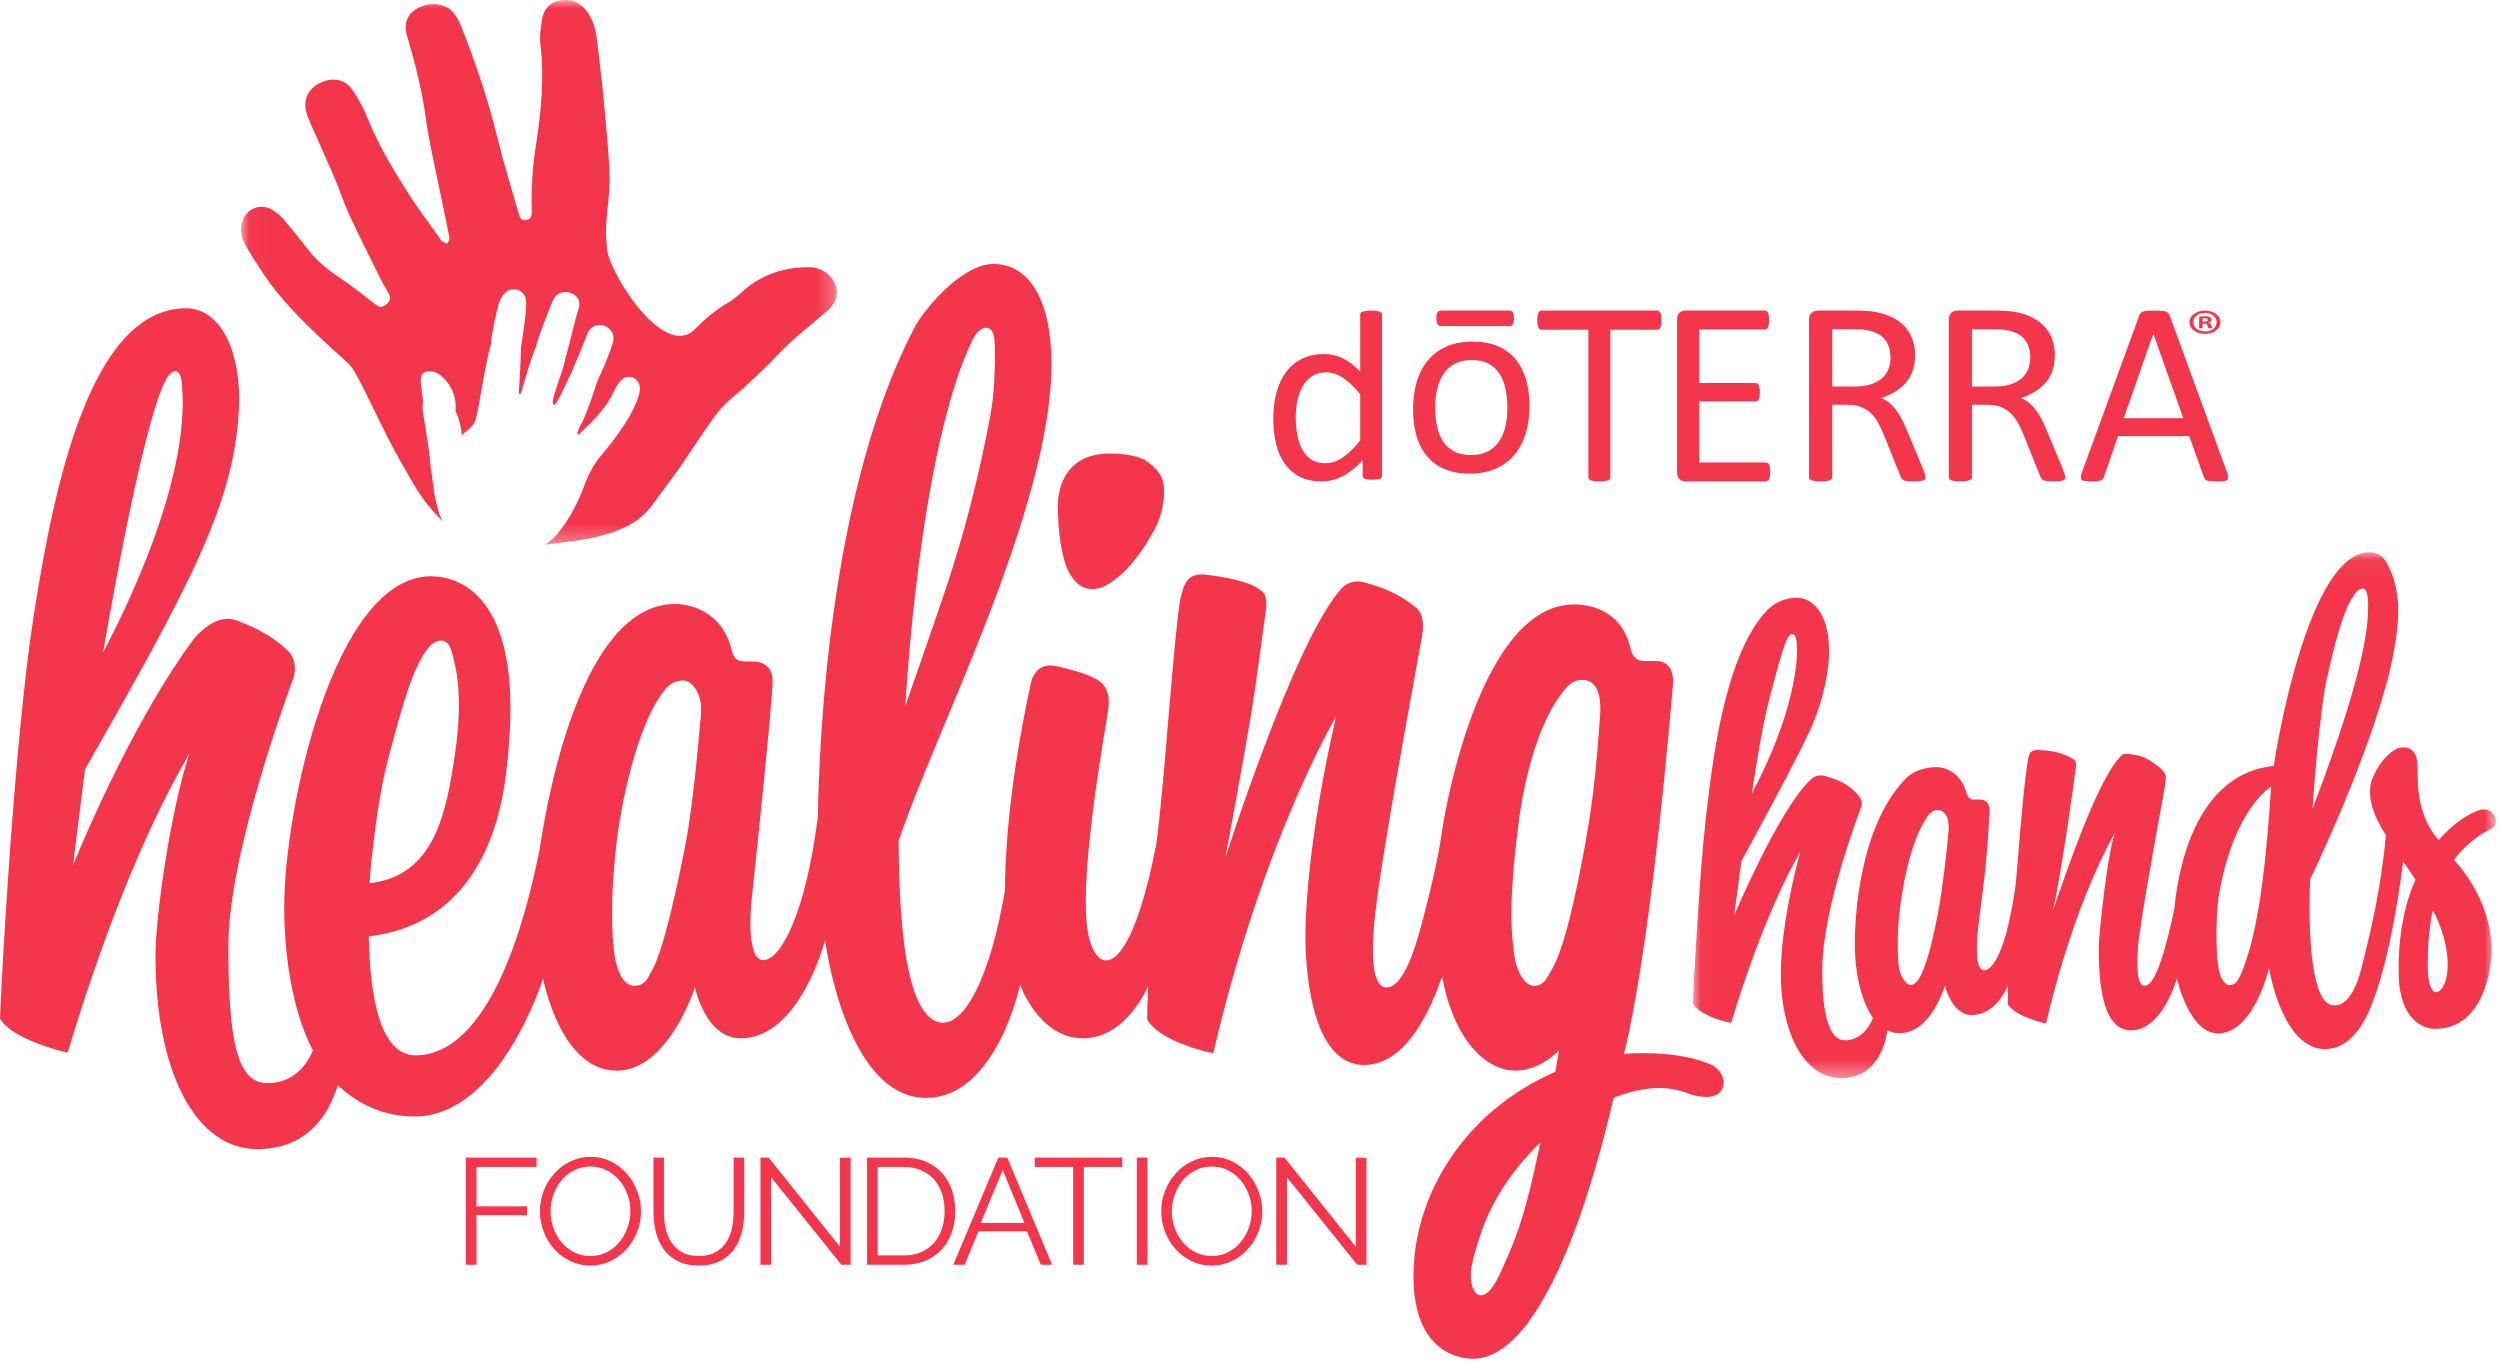 <?xml version="1.0" encoding="UTF-8"?>
<svg width="150px" height="82px" viewBox="0 0 150 82" version="1.1" xmlns="http://www.w3.org/2000/svg" xmlns:xlink="http://www.w3.org/1999/xlink">
    <!-- Generator: Sketch 51.1 (57501) - http://www.bohemiancoding.com/sketch -->
    <title>HH Logo</title>
    <desc>Created with Sketch.</desc>
    <defs>
        <polygon id="path-1" points="0.017 0.06 48.203 0.06 48.203 31.609 0.017 31.609"></polygon>
        <polygon id="path-3" points="0.024 0 35.774 0 35.774 32.677 0.024 32.677"></polygon>
    </defs>
    <g id="⭕️-Symbols" stroke="none" stroke-width="1" fill="none" fill-rule="evenodd">
        <g id="branding-/-logo-/-sub-brands-/-healing-hands">
            <g id="HH-Logo">
                <g id="Group-3" transform="translate(101.553, 33.075)">
                    <mask id="mask-2" fill="white">
                        <use xlink:href="#path-1"></use>
                    </mask>
                    <g id="Clip-2"></g>
                    <path d="M48.13,15.888 C47.903,15.438 47.413,15.465 47.249,15.519 C46.014,15.906 44.923,17.149 44.76,17.338 C43.552,15.897 43.497,14.331 43.497,12.899 C43.497,11.468 42.391,11.774 42.271,11.837 C41.326,12.323 40.89,13.421 40.799,13.601 C40.254,14.988 41.362,16.663 41.598,17.023 C41.344,20.048 40.672,22.911 40.127,25.036 C39.581,27.161 38.8,27.251 38.491,27.251 C36.656,27.251 37.056,19.688 37.056,19.688 C37.056,19.688 40.108,13.385 41.526,8.325 C41.889,7.119 42.343,5.075 42.343,3.598 C42.343,2.122 41.934,1.185 41.626,0.645 C41.317,0.105 40.762,0.06 40.617,0.06 C36.947,0.06 35.021,11.801 34.876,12.881 C29.588,13.412 29.007,20.57 28.898,21.507 C27.935,26.026 27.353,26.063 27.099,26.063 C26.554,26.063 26.699,24.172 26.717,23.848 C26.79,22.605 27.926,16.374 28.144,15.222 C28.362,14.07 28.389,13.664 28.398,13.565 C28.434,13.223 27.762,12.728 27.271,12.458 C26.781,12.188 26.227,12.161 25.845,12.161 C24.446,13.277 22.538,18.95 21.612,21.561 C22.066,19.832 22.965,13.322 23.002,12.944 C23.038,12.566 22.92,12.512 22.802,12.44 C21.921,11.945 21.194,11.963 20.749,11.927 C20.303,11.891 20.222,12.143 20.176,12.287 C19.995,12.89 19.649,16.735 19.522,18.445 C19.395,20.156 19.304,20.768 18.959,22.362 C18.614,23.956 18.005,25.144 17.496,25.144 C16.987,25.144 17.051,23.803 17.078,23.226 C17.106,22.65 17.414,20.48 17.551,19.22 C17.687,17.959 17.778,16.474 17.823,15.654 C17.869,14.835 17.233,14.898 17.233,14.898 L16.824,14.898 C16.524,14.898 16.433,14.484 16.388,14.34 C16.097,13.484 15.398,12.953 14.616,12.953 C13.835,12.953 13.117,13.259 12.745,13.691 C9.874,16.681 9.738,22.479 9.738,23.424 C9.711,26.459 10.719,27.836 10.828,28.007 C10.228,29.457 9.129,29.34 9.129,29.34 C7.848,29.322 7.775,26.432 7.785,25.072 C7.785,21.471 9.983,15.708 10.095,15.411 C10.207,15.114 10.147,14.916 10.056,14.799 C9.411,13.889 8.511,13.655 7.984,13.493 C7.457,13.331 7.167,13.619 7.021,13.763 C5.114,15.636 2.497,21.849 2.497,21.849 L2.933,18.589 C2.933,18.589 6.04,12.917 7.003,10.846 C7.966,8.775 8.193,6.858 8.193,6.047 C8.193,3.409 6.967,2.788 6.267,2.788 C5.568,2.788 4.986,3.067 4.514,3.499 C1.752,6.326 1.08,13.601 0.753,16.447 C0.426,19.292 0.026,26.504 0.017,27.143 C0.571,27.989 2.315,28.295 2.315,28.295 C4.441,21.29 6.458,18.049 6.458,18.049 C6.458,18.049 5.295,22.137 5.295,25.396 C5.295,28.656 6.585,31.609 8.929,31.609 C11.273,31.609 11.646,29.124 11.691,28.719 C12.054,28.944 12.291,28.908 12.472,28.908 C14.308,28.908 15.143,26.063 15.143,26.063 C15.143,26.063 15.561,27.827 16.742,27.827 C18.25,27.827 18.923,26.063 18.923,26.063 L18.923,27.197 C19.468,27.989 21.212,28.331 21.212,28.331 C21.212,28.331 22.666,21.615 25.391,16.807 C24.937,17.635 24.373,23.091 24.373,23.686 C24.373,25.414 24.446,28.746 26.318,28.746 C28.189,28.746 29.061,25.63 29.061,25.63 C29.061,25.63 29.788,28.926 31.514,28.926 C33.694,28.926 34.585,25.018 34.585,25.018 C34.585,25.018 35.366,29.871 37.955,29.871 C39.481,29.871 40.272,28.259 40.544,27.683 C41.943,24.658 42.634,18.616 42.634,18.616 C42.634,18.616 42.961,19.058 43.379,19.706 C42.161,22.353 42.361,25.558 42.398,25.972 C42.67,28.457 44.16,28.656 44.542,28.656 C47.522,28.656 47.939,24.928 47.939,23.956 C47.939,20.75 45.686,18.526 45.686,18.526 C45.686,18.526 46.495,17.32 47.93,16.654 C48.348,16.438 48.173,15.978 48.13,15.888 M3.56,14.529 C3.56,14.529 4.132,10.612 4.623,8.793 C5.114,6.975 5.377,5.939 5.613,5.408 C5.657,5.309 5.786,4.967 5.986,4.967 C6.186,4.967 6.267,5.309 6.267,5.984 C6.267,6.66 6.113,9.727 3.56,14.529 M15.352,16.888 C15.243,18.049 14.998,20.318 14.725,21.705 C14.453,23.091 14.135,24.613 13.662,25.504 C13.608,25.621 13.372,26.026 13.081,26.026 C12.79,26.026 12.391,25.432 12.345,24.667 C12.3,23.902 12.236,22.515 12.599,20.39 C12.599,20.39 13.017,17.437 14.117,15.879 C14.248,15.69 14.471,15.528 14.716,15.528 C14.962,15.528 15.461,15.726 15.352,16.888 M34.712,14.124 C34.24,21.741 33.44,23.92 33.061,24.982 C32.683,26.044 32.404,26.026 32.223,26.026 C31.887,26.026 31.678,25.522 31.623,25.306 C31.296,23.992 31.478,21.219 31.55,20.84 C32.404,15.474 34.712,14.124 34.712,14.124 M37.201,15.438 C37.201,15.438 37.601,9.406 38.128,7.335 C38.237,6.885 38.873,3.886 39.554,2.842 C39.672,2.653 39.899,2.23 40.235,2.23 C40.381,2.23 40.553,2.545 40.535,3.283 C40.517,4.022 40.653,6.434 37.201,15.438 M45.305,24.802 C45.305,26.071 44.823,26.459 44.623,26.459 C44.133,26.459 44.106,25.108 44.106,24.892 C44.106,22.659 44.424,21.534 44.424,21.534 C45.314,23.271 45.305,24.505 45.305,24.802" id="Fill-1" fill="#F4364C" mask="url(#mask-2)"></path>
                </g>
                <path d="M102.776,63.933 C100.657,62.927 97.433,63.232 97.433,63.232 C97.433,63.232 98.927,58.067 100.376,41.107 C100.506,39.589 99.38,39.661 99.38,39.661 L98.701,39.661 C98.157,39.661 97.94,39.392 97.813,38.835 C97.234,36.463 95.169,36.266 94.444,36.266 C88.919,36.266 86.746,48.231 86.51,49.938 C86.275,51.644 85.713,53.89 85.297,55.453 C84.88,57.016 84.174,59.244 83.196,59.244 C82.217,59.244 82.344,56.783 82.435,55.651 C82.652,52.381 85.17,39.14 85.333,38.116 C85.496,37.092 85.206,36.679 84.989,36.481 C83.956,35.601 82.851,35.206 81.819,34.936 C80.931,34.721 80.515,35.278 80.334,35.493 C77.544,38.835 73.523,51.465 73.523,51.465 C73.523,51.465 74.501,46.201 74.972,43.416 C75.443,40.631 75.751,37.99 75.932,36.787 C76.113,35.583 75.733,35.493 75.552,35.349 C74.863,34.864 73.541,34.631 72.418,34.487 C71.295,34.343 71.059,34.936 70.842,35.834 C70.625,36.733 70.172,42.266 69.918,45.32 C69.665,48.375 69.393,50.567 69.393,50.567 C68.143,56.998 66.857,57.627 66.368,57.627 C65.879,57.627 65.571,57.016 65.408,56.495 C64.484,53.693 66.296,43.973 66.495,42.572 C66.694,41.17 65.97,40.811 65.39,40.56 C64.81,40.308 63.778,40.056 63.379,39.967 C62.148,39.697 61.876,40.829 61.84,41.045 C60.391,47.746 60.3,52.04 60.3,53.405 C59.431,58.561 57.9,61.535 56.451,61.355 C53.969,61.005 53.96,53.127 53.915,50.477 C55.907,44.323 63.138,30.445 63.09,21.767 C63.069,18.084 61.803,15.839 59.612,15.839 C57.583,15.839 55.246,18.857 54.866,19.665 C49.16,30.535 49.117,47.962 49.07,49.023 C48.345,54.756 46.86,57.609 45.791,57.609 C44.722,57.609 45.085,54.115 45.085,54.115 C45.085,54.115 46.298,42.751 46.353,41.009 C46.461,39.625 45.184,39.688 45.184,39.688 L44.668,39.688 C44.152,39.688 43.998,39.392 43.907,39.023 C43.318,36.553 41.235,36.239 40.511,36.239 C34.488,36.239 32.586,49.623 32.36,51.061 C30.503,60.178 27.65,63.322 24.933,63.322 C22.216,63.322 22.171,57.528 22.126,56.181 C29.688,55.283 30.277,47.288 30.458,45.536 C31.454,36.149 27.877,34.532 25.748,34.577 C19.997,34.757 17.054,48.59 17.054,54.384 C17.054,60.178 18.775,63.008 18.775,63.008 C18.775,63.008 18.095,65.032 16.012,64.984 C14.201,64.984 13.703,62.334 13.703,56.765 C13.703,51.195 17.307,41.503 17.579,40.748 C17.851,39.994 17.597,39.365 17.316,39.086 C16.058,37.847 14.518,37.362 14.201,37.227 C13.069,36.778 11.937,37.946 11.62,38.35 C7.68,43.65 4.383,51.914 4.383,51.914 L5.099,46.165 C11.448,35.026 14.065,30.175 14.337,24.516 C14.496,21.196 13.295,18.497 11.167,18.497 C5.461,18.497 3.242,29.052 2.013,37.002 C0.784,44.952 0.018,60.178 0,61.113 C0.743,62.424 4.057,63.161 4.057,63.161 C7.662,51.195 10.941,46.021 11.375,45.177 C10.252,48.554 9.329,54.896 9.329,57.358 C9.329,64.274 11.719,68.946 15.433,68.946 C19.146,68.946 20.034,65.784 20.269,65.119 C22.153,66.88 24.073,66.987 24.87,66.987 C30.014,66.987 32.586,58.705 32.586,58.705 C32.586,58.705 33.601,64.239 37.006,64.239 C40.103,64.239 41.697,59.244 41.697,59.244 C41.697,59.244 42.331,62.298 44.433,62.298 C48.001,62.298 49.504,56.405 49.504,56.405 C49.504,56.405 50.7,65.838 55.554,65.874 C59.793,65.874 61.206,59.082 61.206,59.082 C61.206,59.082 62.329,62.298 64.973,62.298 C67.618,62.298 68.886,59.154 68.886,59.154 C68.886,59.154 68.832,60.6 68.832,61.166 C69.52,62.442 72.418,63.143 72.798,63.188 C75.787,50.342 80.171,42.985 80.171,42.985 C80.171,42.985 78.414,50.153 78.323,56.046 C78.323,59.046 78.921,63.897 81.855,63.897 C84.79,63.897 86.22,59.388 86.528,58.597 C87.307,62.729 89.372,64.239 90.912,64.239 C92.452,64.239 93.538,63.017 93.538,63.017 L93.321,64.31 C87.923,66.646 84.808,71.658 84.808,76.563 C84.808,81.468 87.978,81.522 88.376,81.522 C93.412,81.522 96.563,66.88 96.817,65.863 C99.516,64.828 100.784,65.442 101.436,65.658 C102.088,65.874 103.102,65.963 103.356,65.281 C103.609,64.598 102.994,64.041 102.776,63.933 M92.415,68.568 C91.401,73.545 90.767,74.659 90.187,76.006 C89.608,77.354 89.209,77.713 88.847,77.713 C88.485,77.713 88.213,77.174 88.249,76.365 C88.286,75.557 89.007,73.509 89.155,73.204 C90.296,70.455 92.415,68.568 92.415,68.568 M6.186,39.158 C6.186,39.158 8.495,25.369 9.99,22.719 C10.125,22.45 10.778,21.731 10.904,22.989 C11.031,24.247 11.412,29.097 6.186,39.158 M22.171,52.992 C22.171,52.992 22.479,48.518 23.348,45.303 C24.218,42.087 24.797,39.913 25.794,38.763 C25.975,38.565 26.772,38.008 27.08,39.032 C27.388,40.056 27.804,41.817 27.297,45.249 C26.79,48.68 26.102,52.561 22.171,52.992 M42.06,42.787 C41.969,43.883 41.607,48.195 41.136,50.62 C40.665,53.045 39.795,57.142 39.071,58.31 C38.926,58.579 38.709,59.154 38.075,59.154 C37.441,59.154 37.006,58.31 36.861,57.232 C36.716,56.154 36.571,53.729 37.078,49.902 C37.078,49.902 37.875,43.955 39.85,41.44 C40.103,41.098 40.466,40.829 41.009,40.829 C41.552,40.829 42.15,41.691 42.06,42.787 M54.323,42.347 C54.323,42.347 55.119,27.085 58.353,20.384 C58.489,20.132 58.779,19.665 59.159,19.665 C59.539,19.665 59.666,20.078 59.684,20.653 C59.702,21.228 59.72,23.205 59.467,24.642 C59.213,26.079 58.362,30.624 56.587,35.799 C55.971,37.631 54.323,42.347 54.323,42.347 M96.002,42.985 C95.839,45.105 95.694,47.44 95.132,50.531 C94.571,53.621 93.828,57.124 93.013,58.328 C92.868,58.579 92.651,59.154 92.053,59.154 C91.455,59.154 90.948,58.202 90.84,57.178 C90.731,56.154 90.441,54.663 91.111,49.435 C91.111,49.435 91.709,43.686 94.082,41.152 C94.281,40.955 94.589,40.793 94.915,40.793 C95.241,40.793 96.165,40.865 96.002,42.985 M69.212,31.882 C69.628,31.145 69.846,30.319 69.846,29.457 C69.846,28.594 69.447,28.127 68.813,27.678 C68.179,27.229 66.875,27.211 66.585,27.211 C63.253,27.211 63.47,30.463 63.47,30.463 C63.506,32.762 63.905,33.912 64.14,34.343 C64.955,35.888 66.205,35.224 66.404,35.098 C67.835,34.289 68.795,32.619 69.212,31.882" id="Fill-4" fill="#F4364C"></path>
                <path d="M86.458,19.565 C86.179,19.567 86.181,19.234 86.18,19.099 C86.179,18.956 86.179,18.634 86.458,18.634 L90.56,18.634 C90.839,18.634 90.839,18.956 90.838,19.099 C90.837,19.234 90.839,19.567 90.56,19.565 L86.458,19.565 Z" id="Fill-6" fill="#F4364C"></path>
                <path d="M91.77,24.38 C91.77,24.968 91.695,25.509 91.545,26.002 C91.395,26.496 91.171,26.922 90.874,27.279 C90.576,27.637 90.203,27.916 89.755,28.116 C89.308,28.316 88.789,28.416 88.198,28.416 C87.624,28.416 87.123,28.328 86.696,28.152 C86.269,27.976 85.913,27.72 85.629,27.383 C85.344,27.047 85.132,26.639 84.992,26.158 C84.852,25.678 84.783,25.133 84.783,24.524 C84.783,23.938 84.856,23.397 85.004,22.903 C85.151,22.41 85.374,21.984 85.672,21.626 C85.969,21.268 86.341,20.99 86.785,20.793 C87.231,20.596 87.751,20.497 88.346,20.497 C88.921,20.497 89.422,20.585 89.848,20.761 C90.276,20.937 90.631,21.194 90.916,21.53 C91.201,21.866 91.414,22.275 91.557,22.755 C91.699,23.236 91.77,23.777 91.77,24.38 M90.443,24.469 C90.443,24.079 90.407,23.711 90.337,23.364 C90.266,23.017 90.15,22.713 89.988,22.45 C89.826,22.189 89.607,21.982 89.33,21.83 C89.053,21.678 88.709,21.602 88.296,21.602 C87.915,21.602 87.587,21.671 87.313,21.81 C87.038,21.949 86.813,22.145 86.635,22.398 C86.457,22.652 86.325,22.953 86.239,23.3 C86.153,23.647 86.11,24.026 86.11,24.436 C86.11,24.832 86.145,25.203 86.216,25.549 C86.286,25.897 86.404,26.199 86.569,26.459 C86.733,26.717 86.954,26.923 87.23,27.075 C87.507,27.227 87.852,27.303 88.265,27.303 C88.641,27.303 88.967,27.234 89.244,27.095 C89.521,26.956 89.748,26.761 89.926,26.511 C90.103,26.259 90.233,25.961 90.317,25.613 C90.401,25.267 90.443,24.885 90.443,24.469" id="Fill-8" fill="#F4364C"></path>
                <path d="M133.628,28.356 C133.671,28.471 133.693,28.564 133.695,28.635 C133.698,28.705 133.678,28.76 133.636,28.796 C133.594,28.833 133.523,28.856 133.426,28.866 C133.327,28.877 133.196,28.882 133.032,28.882 C132.868,28.882 132.737,28.878 132.639,28.87 C132.541,28.862 132.466,28.849 132.417,28.831 C132.366,28.813 132.329,28.788 132.305,28.757 C132.281,28.725 132.259,28.686 132.238,28.639 L131.356,26.167 L127.082,26.167 L126.239,28.608 C126.223,28.654 126.202,28.695 126.175,28.729 C126.149,28.763 126.111,28.792 126.061,28.815 C126.01,28.839 125.939,28.856 125.846,28.866 C125.753,28.877 125.633,28.882 125.485,28.882 C125.331,28.882 125.205,28.876 125.107,28.862 C125.009,28.849 124.94,28.824 124.9,28.788 C124.861,28.751 124.842,28.697 124.845,28.627 C124.848,28.557 124.87,28.464 124.913,28.348 L128.361,18.917 C128.382,18.859 128.41,18.812 128.444,18.775 C128.479,18.739 128.528,18.71 128.595,18.689 C128.661,18.668 128.746,18.654 128.849,18.645 C128.953,18.638 129.083,18.634 129.243,18.634 C129.412,18.634 129.552,18.638 129.663,18.645 C129.775,18.654 129.865,18.668 129.934,18.689 C130.002,18.71 130.056,18.74 130.093,18.78 C130.13,18.818 130.159,18.867 130.18,18.924 L133.628,28.356 Z M129.203,20.031 L129.195,20.031 L127.423,25.092 L130.999,25.092 L129.203,20.031 Z" id="Fill-10" fill="#F4364C"></path>
                <path d="M123.913,28.629 C123.913,28.672 123.905,28.708 123.889,28.74 C123.872,28.771 123.837,28.798 123.783,28.819 C123.729,28.84 123.654,28.855 123.557,28.866 C123.46,28.877 123.33,28.882 123.168,28.882 C123.028,28.882 122.913,28.877 122.824,28.866 C122.735,28.855 122.663,28.839 122.609,28.815 C122.555,28.791 122.513,28.758 122.484,28.716 C122.454,28.674 122.428,28.621 122.407,28.558 L121.443,26.154 C121.33,25.881 121.213,25.631 121.091,25.401 C120.97,25.173 120.825,24.976 120.658,24.81 C120.49,24.645 120.293,24.516 120.067,24.424 C119.84,24.332 119.567,24.286 119.249,24.286 L118.318,24.286 L118.318,28.629 C118.318,28.672 118.306,28.708 118.281,28.74 C118.257,28.771 118.219,28.796 118.168,28.815 C118.117,28.833 118.047,28.849 117.958,28.862 C117.868,28.875 117.757,28.882 117.622,28.882 C117.487,28.882 117.375,28.875 117.286,28.862 C117.197,28.849 117.125,28.833 117.071,28.815 C117.017,28.796 116.979,28.771 116.958,28.74 C116.936,28.708 116.925,28.672 116.925,28.629 L116.925,19.186 C116.925,18.981 116.981,18.838 117.091,18.756 C117.202,18.675 117.319,18.634 117.443,18.634 L119.67,18.634 C119.935,18.634 120.155,18.641 120.33,18.654 C120.505,18.667 120.663,18.681 120.804,18.697 C121.208,18.766 121.566,18.873 121.876,19.02 C122.187,19.168 122.448,19.354 122.658,19.58 C122.868,19.806 123.026,20.065 123.131,20.356 C123.237,20.648 123.29,20.97 123.29,21.322 C123.29,21.664 123.242,21.97 123.148,22.24 C123.053,22.512 122.917,22.75 122.739,22.958 C122.561,23.165 122.347,23.345 122.099,23.498 C121.851,23.65 121.573,23.779 121.265,23.884 C121.438,23.958 121.595,24.051 121.735,24.164 C121.875,24.277 122.006,24.412 122.127,24.57 C122.249,24.728 122.364,24.909 122.472,25.113 C122.58,25.319 122.688,25.55 122.796,25.807 L123.735,28.054 C123.81,28.243 123.859,28.376 123.881,28.452 C123.902,28.528 123.913,28.587 123.913,28.629 M121.816,21.464 C121.816,21.065 121.724,20.727 121.54,20.451 C121.357,20.175 121.049,19.977 120.617,19.856 C120.483,19.819 120.33,19.793 120.16,19.777 C119.99,19.761 119.767,19.754 119.492,19.754 L118.318,19.754 L118.318,23.19 L119.678,23.19 C120.045,23.19 120.363,23.147 120.629,23.06 C120.897,22.974 121.119,22.853 121.298,22.698 C121.476,22.543 121.607,22.36 121.69,22.149 C121.774,21.94 121.816,21.711 121.816,21.464" id="Fill-12" fill="#F4364C"></path>
                <path d="M115.528,28.63 C115.528,28.672 115.52,28.708 115.504,28.74 C115.487,28.771 115.452,28.798 115.398,28.819 C115.344,28.84 115.269,28.856 115.172,28.866 C115.074,28.877 114.945,28.882 114.783,28.882 C114.643,28.882 114.528,28.877 114.439,28.866 C114.35,28.856 114.279,28.839 114.225,28.815 C114.171,28.791 114.129,28.759 114.099,28.716 C114.07,28.675 114.044,28.622 114.022,28.559 L113.059,26.154 C112.945,25.881 112.828,25.63 112.706,25.402 C112.585,25.173 112.441,24.976 112.273,24.81 C112.106,24.644 111.909,24.516 111.682,24.424 C111.456,24.332 111.183,24.286 110.865,24.286 L109.934,24.286 L109.934,28.63 C109.934,28.672 109.921,28.708 109.897,28.74 C109.873,28.771 109.835,28.797 109.784,28.815 C109.732,28.834 109.663,28.849 109.573,28.862 C109.484,28.876 109.371,28.882 109.236,28.882 C109.101,28.882 108.99,28.876 108.9,28.862 C108.811,28.849 108.74,28.834 108.686,28.815 C108.632,28.797 108.594,28.771 108.573,28.74 C108.551,28.708 108.54,28.672 108.54,28.63 L108.54,19.185 C108.54,18.981 108.596,18.837 108.706,18.756 C108.817,18.675 108.934,18.634 109.058,18.634 L111.286,18.634 C111.55,18.634 111.77,18.64 111.946,18.653 C112.121,18.666 112.279,18.681 112.419,18.697 C112.824,18.765 113.181,18.873 113.492,19.02 C113.802,19.167 114.063,19.354 114.273,19.58 C114.484,19.806 114.642,20.064 114.746,20.356 C114.852,20.648 114.905,20.97 114.905,21.322 C114.905,21.664 114.857,21.97 114.763,22.24 C114.668,22.511 114.532,22.75 114.354,22.957 C114.176,23.165 113.963,23.345 113.714,23.498 C113.466,23.65 113.188,23.779 112.881,23.884 C113.053,23.957 113.21,24.051 113.35,24.164 C113.49,24.277 113.621,24.412 113.743,24.57 C113.864,24.728 113.979,24.908 114.087,25.114 C114.195,25.319 114.303,25.55 114.411,25.808 L115.35,28.054 C115.425,28.244 115.474,28.376 115.495,28.452 C115.517,28.529 115.528,28.588 115.528,28.63 M113.431,21.464 C113.431,21.064 113.339,20.727 113.156,20.451 C112.972,20.175 112.665,19.976 112.233,19.856 C112.098,19.819 111.946,19.793 111.775,19.777 C111.606,19.761 111.383,19.753 111.108,19.753 L109.934,19.753 L109.934,23.19 L111.294,23.19 C111.661,23.19 111.978,23.146 112.245,23.06 C112.513,22.973 112.735,22.853 112.913,22.697 C113.091,22.542 113.222,22.36 113.305,22.15 C113.389,21.94 113.431,21.711 113.431,21.464" id="Fill-14" fill="#F4364C"></path>
                <path d="M106.211,28.319 C106.211,28.414 106.206,28.498 106.196,28.569 C106.185,28.64 106.167,28.7 106.141,28.747 C106.115,28.794 106.086,28.829 106.052,28.85 C106.018,28.871 105.981,28.882 105.939,28.882 L101.118,28.882 C100.999,28.882 100.886,28.841 100.78,28.759 C100.674,28.677 100.621,28.533 100.621,28.327 L100.621,19.188 C100.621,18.983 100.674,18.838 100.78,18.756 C100.886,18.675 100.999,18.634 101.118,18.634 L105.885,18.634 C105.926,18.634 105.964,18.644 105.998,18.666 C106.031,18.687 106.058,18.72 106.079,18.768 C106.1,18.816 106.117,18.875 106.13,18.946 C106.142,19.018 106.149,19.106 106.149,19.212 C106.149,19.307 106.142,19.39 106.13,19.461 C106.117,19.533 106.1,19.591 106.079,19.636 C106.058,19.681 106.031,19.714 105.998,19.735 C105.964,19.756 105.926,19.766 105.885,19.766 L101.957,19.766 L101.957,22.981 L105.327,22.981 C105.368,22.981 105.405,22.993 105.439,23.017 C105.472,23.041 105.501,23.074 105.524,23.116 C105.547,23.158 105.564,23.217 105.574,23.29 C105.584,23.364 105.59,23.452 105.59,23.552 C105.59,23.647 105.584,23.729 105.574,23.797 C105.564,23.866 105.547,23.921 105.524,23.964 C105.501,24.006 105.472,24.036 105.439,24.055 C105.405,24.073 105.368,24.082 105.327,24.082 L101.957,24.082 L101.957,27.749 L105.939,27.749 C105.981,27.749 106.018,27.76 106.052,27.781 C106.086,27.802 106.115,27.835 106.141,27.88 C106.167,27.925 106.185,27.983 106.196,28.054 C106.206,28.125 106.211,28.214 106.211,28.319" id="Fill-16" fill="#F4364C"></path>
                <path d="M99.689,19.217 C99.689,19.317 99.684,19.404 99.674,19.477 C99.664,19.551 99.647,19.61 99.624,19.654 C99.601,19.699 99.573,19.732 99.539,19.753 C99.506,19.774 99.469,19.784 99.427,19.784 L96.625,19.784 L96.625,28.63 C96.625,28.671 96.615,28.709 96.594,28.74 C96.574,28.772 96.538,28.797 96.487,28.815 C96.435,28.833 96.367,28.849 96.282,28.862 C96.198,28.875 96.091,28.882 95.963,28.882 C95.84,28.882 95.734,28.875 95.647,28.862 C95.56,28.849 95.491,28.833 95.439,28.815 C95.388,28.797 95.352,28.772 95.331,28.74 C95.311,28.709 95.301,28.671 95.301,28.63 L95.301,19.784 L92.498,19.784 C92.457,19.784 92.42,19.774 92.386,19.753 C92.353,19.732 92.326,19.699 92.306,19.654 C92.285,19.61 92.268,19.551 92.255,19.477 C92.243,19.404 92.236,19.317 92.236,19.217 C92.236,19.117 92.243,19.029 92.255,18.952 C92.268,18.877 92.285,18.814 92.306,18.767 C92.326,18.72 92.353,18.686 92.386,18.665 C92.42,18.644 92.457,18.634 92.498,18.634 L99.427,18.634 C99.469,18.634 99.506,18.644 99.539,18.665 C99.573,18.686 99.601,18.72 99.624,18.767 C99.647,18.814 99.664,18.877 99.674,18.952 C99.684,19.029 99.689,19.117 99.689,19.217" id="Fill-18" fill="#F4364C"></path>
                <path d="M82.919,28.542 C82.919,28.583 82.91,28.619 82.892,28.65 C82.874,28.681 82.842,28.706 82.797,28.723 C82.753,28.742 82.693,28.756 82.62,28.766 C82.547,28.776 82.457,28.781 82.352,28.781 C82.242,28.781 82.15,28.776 82.077,28.766 C82.003,28.756 81.943,28.742 81.895,28.723 C81.848,28.706 81.814,28.681 81.793,28.65 C81.772,28.619 81.761,28.583 81.761,28.542 L81.761,27.623 C81.389,28.019 81.001,28.328 80.6,28.55 C80.198,28.771 79.758,28.882 79.28,28.882 C78.76,28.882 78.317,28.783 77.949,28.584 C77.582,28.386 77.284,28.119 77.055,27.781 C76.827,27.444 76.66,27.048 76.555,26.592 C76.45,26.136 76.398,25.657 76.398,25.152 C76.398,24.554 76.463,24.015 76.594,23.533 C76.726,23.053 76.92,22.642 77.177,22.303 C77.434,21.962 77.754,21.701 78.134,21.518 C78.515,21.335 78.954,21.244 79.454,21.244 C79.868,21.244 80.248,21.333 80.592,21.511 C80.936,21.688 81.276,21.949 81.612,22.294 L81.612,18.881 C81.612,18.845 81.621,18.81 81.639,18.777 C81.658,18.743 81.693,18.717 81.746,18.699 C81.798,18.682 81.865,18.666 81.947,18.653 C82.028,18.64 82.131,18.634 82.258,18.634 C82.389,18.634 82.497,18.64 82.581,18.653 C82.665,18.666 82.73,18.682 82.778,18.699 C82.825,18.717 82.86,18.743 82.884,18.777 C82.908,18.81 82.919,18.845 82.919,18.881 L82.919,28.542 Z M81.612,23.653 C81.26,23.226 80.92,22.901 80.592,22.677 C80.263,22.453 79.921,22.34 79.564,22.34 C79.233,22.34 78.952,22.418 78.721,22.572 C78.49,22.727 78.302,22.931 78.158,23.183 C78.013,23.435 77.908,23.72 77.843,24.04 C77.777,24.359 77.745,24.683 77.745,25.013 C77.745,25.363 77.772,25.706 77.827,26.04 C77.882,26.375 77.978,26.672 78.115,26.932 C78.251,27.192 78.432,27.4 78.658,27.557 C78.884,27.715 79.167,27.793 79.509,27.793 C79.682,27.793 79.849,27.77 80.009,27.723 C80.169,27.677 80.333,27.6 80.501,27.492 C80.669,27.384 80.845,27.243 81.029,27.071 C81.213,26.899 81.407,26.686 81.612,26.434 L81.612,23.653 Z" id="Fill-20" fill="#F4364C"></path>
                <path d="M132.306,18.634 C132.827,18.634 133.23,18.943 133.23,19.33 C133.23,19.725 132.827,20.031 132.301,20.031 C131.781,20.031 131.366,19.725 131.366,19.33 C131.366,18.943 131.781,18.634 132.301,18.634 L132.306,18.634 Z M132.295,18.773 C131.897,18.773 131.598,19.024 131.598,19.33 C131.598,19.64 131.897,19.886 132.306,19.886 C132.705,19.891 132.998,19.64 132.998,19.33 C132.998,19.024 132.705,18.773 132.301,18.773 L132.295,18.773 Z M132.157,19.691 L131.947,19.691 L131.947,18.999 C132.03,18.986 132.146,18.973 132.295,18.973 C132.467,18.973 132.544,18.994 132.611,19.028 C132.66,19.058 132.699,19.113 132.699,19.177 C132.699,19.258 132.622,19.317 132.511,19.343 L132.511,19.351 C132.6,19.372 132.65,19.428 132.677,19.521 C132.705,19.627 132.721,19.67 132.743,19.691 L132.517,19.691 C132.489,19.666 132.473,19.606 132.444,19.525 C132.428,19.449 132.373,19.415 132.257,19.415 L132.157,19.415 L132.157,19.691 Z M132.162,19.3 L132.262,19.3 C132.378,19.3 132.473,19.271 132.473,19.198 C132.473,19.134 132.412,19.092 132.279,19.092 C132.223,19.092 132.185,19.096 132.162,19.101 L132.162,19.3 Z" id="Fill-22" fill="#F4364C"></path>
                <g id="Group-26" transform="translate(14.441, 0)">
                    <mask id="mask-4" fill="white">
                        <use xlink:href="#path-3"></use>
                    </mask>
                    <g id="Clip-25"></g>
                    <path d="M35.7,17.132 C35.493,16.51 34.853,16.051 34.168,16.034 C32.886,16.002 31.702,16.333 30.649,17.057 C30.168,17.388 29.775,17.857 29.273,18.143 C28.508,18.581 27.858,19.133 27.247,19.752 C25.421,21.622 22.142,16.424 21.992,14.991 C21.943,14.523 21.902,14.048 21.926,13.58 C21.978,12.564 22.161,11.547 22.131,10.535 C22.086,9.002 21.918,7.472 21.777,5.943 C21.671,4.796 21.526,3.652 21.396,2.507 C21.322,1.855 21.176,1.221 20.775,0.682 C20.387,0.16 19.861,-0.081 19.201,0.024 C18.546,0.129 18.184,0.55 18.081,1.166 C18.001,1.646 17.923,2.148 17.981,2.624 C18.237,4.727 18.011,6.807 17.692,8.877 C17.497,10.143 17.423,11.405 17.466,12.68 C17.474,12.933 17.423,13.174 17.11,13.213 C16.802,13.252 16.736,13.015 16.673,12.793 C16.239,11.262 15.761,9.741 15.385,8.196 C14.828,5.909 14.067,3.691 13.201,1.505 C13.095,1.238 12.944,0.976 12.76,0.755 C12.299,0.198 11.396,0.09 10.66,0.47 C10.024,0.797 9.752,1.384 9.97,2.114 C10.461,3.754 10.877,5.403 11.11,7.106 C11.324,8.665 11.702,10.202 12.012,11.748 C12.18,12.58 12.364,13.409 12.521,14.243 C12.542,14.359 12.449,14.497 12.409,14.624 C12.288,14.565 12.121,14.537 12.052,14.441 C11.355,13.471 10.64,12.512 9.997,11.507 C9.096,10.096 8.244,8.656 7.618,7.094 C7.373,6.483 7.054,5.885 6.672,5.35 C6.219,4.717 5.451,4.622 4.725,4.995 C4.03,5.351 3.732,6.01 3.946,6.762 C4.022,7.028 4.135,7.286 4.247,7.54 C4.707,8.584 5.184,9.62 5.632,10.67 C5.938,11.389 6.169,12.141 6.498,12.849 C7.112,14.172 7.77,15.475 8.417,16.782 C8.57,17.091 8.769,17.377 8.916,17.688 C9.051,17.972 8.878,18.169 8.655,18.323 C8.43,18.478 8.254,18.403 8.048,18.239 C7.382,17.712 6.716,17.182 6.011,16.71 C5.286,16.223 4.607,15.703 4.072,15.005 C3.587,14.372 3.083,13.752 2.564,13.146 C2.377,12.928 2.14,12.737 1.893,12.587 C1.196,12.165 0.335,12.517 0.099,13.293 C-0.05,13.781 0.031,14.252 0.27,14.678 C0.595,15.255 0.955,15.814 1.322,16.367 C2.531,18.188 4.113,19.671 5.719,21.135 C6.13,21.509 6.601,21.875 6.86,22.344 C7.572,23.632 8.171,24.98 8.842,26.29 C9.289,27.162 9.774,28.017 10.265,28.865 C10.764,29.726 11.377,30.585 12.156,31.291 C12.033,31.107 11.945,30.921 11.892,30.743 C11.515,29.469 11.573,28.999 11.401,28.03 C11.293,26.615 10.901,24.683 10.909,24.461 C10.915,24.306 10.945,24.15 10.931,23.998 C10.9,23.654 10.845,23.313 10.807,22.969 C10.753,22.495 10.974,22.216 11.455,22.28 C11.679,22.31 11.923,22.432 12.072,22.586 C12.948,23.358 12.933,24.36 12.885,24.669 C13.114,25.08 13.274,25.833 13.262,26.129 C13.586,25.777 13.965,25.614 14.094,25.187 C14.301,24.501 14.684,21.711 15.012,20.68 C15.036,20.045 15.351,18.724 15.46,18.318 C15.515,18.112 15.61,17.909 15.725,17.728 C15.913,17.432 16.246,17.301 16.536,17.372 C16.888,17.458 17.106,17.702 17.128,18.088 C17.163,18.717 16.922,20.088 16.816,20.865 C16.801,21.645 16.743,22.765 16.689,23.552 C16.686,23.572 16.681,23.631 16.767,23.644 C16.809,23.64 16.842,23.506 16.857,23.456 C17.136,22.549 17.361,21.632 17.74,20.741 C17.853,20.239 18.547,18.423 18.765,17.964 C18.959,17.554 19.429,17.414 19.853,17.597 C20.27,17.777 20.416,18.111 20.263,18.568 C20.01,19.328 19.613,21.175 19.48,21.483 C19.454,21.896 19.088,22.748 19.028,23.006 C18.969,23.263 18.574,24.189 18.787,24.292 C18.957,24.375 19.642,22.717 19.787,22.492 C20.006,21.966 20.234,21.443 20.454,20.917 C20.595,20.579 20.702,20.224 20.871,19.901 C21.1,19.463 21.633,19.37 22.034,19.663 C22.365,19.904 22.444,20.223 22.296,20.683 C22.085,21.341 21.618,22.44 21.397,22.865 C21.181,23.547 20.712,24.995 20.342,25.612 C20.266,25.741 20.175,25.995 20.228,26.048 C20.245,26.071 20.283,26.071 20.311,26.05 C20.37,25.991 20.408,25.951 20.467,25.893 C20.752,25.61 21.05,25.34 21.318,25.043 C21.576,24.756 21.825,24.456 22.036,24.135 C22.243,23.818 22.389,23.461 22.58,23.133 C22.66,22.995 22.778,22.873 22.897,22.763 C23.256,22.429 23.877,22.67 23.941,23.174 C23.963,23.35 23.941,23.543 23.889,23.714 C23.692,24.354 23.374,24.946 23.008,25.501 C22.596,26.124 22.142,26.724 21.657,27.293 C21.206,27.823 20.883,28.42 20.647,29.053 C20.25,30.12 19.751,31.127 19.023,32.006 C18.809,32.264 18.56,32.492 18.283,32.677 L19.795,32.485 C24.036,31.948 24.507,30.49 25.241,29.55 C26.393,28.073 26.97,27.094 27.99,25.618 C28.388,25.042 28.803,24.443 29.334,24.001 C30.423,23.095 31.438,22.131 32.413,21.105 C33.241,20.232 34.222,19.502 35.135,18.708 C35.618,18.287 35.922,17.796 35.7,17.132" id="Fill-24" fill="#F4364C" mask="url(#mask-4)"></path>
                </g>
                <path d="M28.588,75.886 L28.588,72.906 L31.63,72.906 L31.63,72.381 L28.588,72.381 L28.588,70.017 L32.195,70.017 L32.195,69.455 L27.95,69.455 L27.95,75.886 L28.588,75.886 Z M36.63,75.664 C37.001,75.486 37.321,75.248 37.591,74.949 C37.861,74.65 38.074,74.304 38.229,73.912 C38.384,73.519 38.461,73.109 38.461,72.68 C38.461,72.275 38.388,71.878 38.242,71.489 C38.097,71.099 37.892,70.751 37.628,70.443 C37.363,70.135 37.045,69.885 36.671,69.695 C36.298,69.505 35.886,69.41 35.437,69.41 C35.006,69.41 34.605,69.499 34.235,69.677 C33.864,69.855 33.543,70.095 33.269,70.397 C32.996,70.699 32.782,71.046 32.627,71.439 C32.472,71.832 32.395,72.242 32.395,72.671 C32.395,73.082 32.468,73.483 32.614,73.875 C32.759,74.268 32.966,74.617 33.233,74.922 C33.5,75.227 33.82,75.471 34.194,75.655 C34.567,75.84 34.979,75.932 35.428,75.932 C35.859,75.932 36.26,75.843 36.63,75.664 Z M33.201,71.693 C33.313,71.373 33.473,71.086 33.679,70.832 C33.886,70.578 34.138,70.375 34.435,70.221 C34.733,70.067 35.064,69.99 35.428,69.99 C35.78,69.99 36.102,70.064 36.393,70.212 C36.685,70.36 36.937,70.557 37.149,70.805 C37.362,71.053 37.527,71.338 37.646,71.661 C37.764,71.984 37.823,72.321 37.823,72.671 C37.823,73.003 37.767,73.329 37.655,73.649 C37.542,73.969 37.383,74.256 37.177,74.51 C36.97,74.763 36.718,74.969 36.421,75.125 C36.123,75.283 35.792,75.361 35.428,75.361 C35.07,75.361 34.745,75.287 34.453,75.139 C34.162,74.991 33.91,74.792 33.697,74.541 C33.485,74.291 33.321,74.004 33.206,73.681 C33.09,73.358 33.033,73.021 33.033,72.671 C33.033,72.339 33.089,72.013 33.201,71.693 Z M40.92,75.135 C40.653,74.984 40.439,74.784 40.278,74.537 C40.117,74.289 40.003,74.005 39.936,73.685 C39.869,73.365 39.836,73.036 39.836,72.698 L39.836,69.455 L39.208,69.455 L39.208,72.698 C39.208,73.109 39.253,73.507 39.344,73.894 C39.435,74.28 39.587,74.624 39.8,74.926 C40.012,75.228 40.293,75.471 40.642,75.655 C40.991,75.84 41.421,75.932 41.931,75.932 C42.429,75.932 42.851,75.844 43.197,75.669 C43.543,75.494 43.824,75.258 44.04,74.962 C44.255,74.667 44.411,74.324 44.509,73.934 C44.606,73.545 44.654,73.133 44.654,72.698 L44.654,69.455 L44.017,69.455 L44.017,72.698 C44.017,73.024 43.985,73.347 43.921,73.667 C43.857,73.987 43.745,74.273 43.584,74.523 C43.423,74.774 43.208,74.976 42.937,75.13 C42.667,75.284 42.329,75.361 41.922,75.361 C41.521,75.361 41.187,75.286 40.92,75.135 Z M50.483,75.886 L51.039,75.886 L51.039,69.464 L50.401,69.464 L50.401,74.808 L46.121,69.455 L45.629,69.455 L45.629,75.886 L46.266,75.886 L46.266,70.633 L50.483,75.886 Z M54.218,75.886 C54.691,75.886 55.118,75.809 55.497,75.655 C55.877,75.501 56.202,75.284 56.472,75.003 C56.742,74.722 56.95,74.384 57.096,73.989 C57.241,73.593 57.314,73.151 57.314,72.662 C57.314,72.221 57.249,71.806 57.118,71.416 C56.988,71.027 56.794,70.687 56.535,70.397 C56.277,70.107 55.956,69.878 55.57,69.709 C55.184,69.54 54.734,69.455 54.218,69.455 L52.023,69.455 L52.023,75.886 L54.218,75.886 Z M56.517,73.717 C56.411,74.04 56.255,74.321 56.048,74.559 C55.842,74.798 55.585,74.985 55.279,75.121 C54.972,75.257 54.618,75.325 54.218,75.325 L52.66,75.325 L52.66,70.017 L54.218,70.017 C54.612,70.017 54.961,70.082 55.265,70.212 C55.569,70.342 55.825,70.524 56.035,70.76 C56.244,70.995 56.403,71.274 56.513,71.597 C56.622,71.921 56.677,72.275 56.677,72.662 C56.677,73.042 56.623,73.394 56.517,73.717 Z M57.196,75.886 L57.879,75.886 L58.708,73.875 L61.613,73.875 L62.451,75.886 L63.125,75.886 L60.438,69.455 L59.901,69.455 L57.196,75.886 Z M58.844,73.377 L60.165,70.198 L61.467,73.377 L58.844,73.377 Z M67.333,69.455 L62.087,69.455 L62.087,70.017 L64.391,70.017 L64.391,75.886 L65.029,75.886 L65.029,70.017 L67.333,70.017 L67.333,69.455 Z M68.207,75.886 L68.845,75.886 L68.845,69.455 L68.207,69.455 L68.207,75.886 Z M73.909,75.664 C74.279,75.486 74.6,75.248 74.87,74.949 C75.14,74.65 75.352,74.304 75.507,73.912 C75.662,73.519 75.739,73.109 75.739,72.68 C75.739,72.275 75.667,71.878 75.521,71.489 C75.375,71.099 75.17,70.751 74.906,70.443 C74.642,70.135 74.323,69.885 73.95,69.695 C73.576,69.505 73.165,69.41 72.716,69.41 C72.285,69.41 71.884,69.499 71.513,69.677 C71.143,69.855 70.821,70.095 70.548,70.397 C70.275,70.699 70.061,71.046 69.906,71.439 C69.751,71.832 69.674,72.242 69.674,72.671 C69.674,73.082 69.746,73.483 69.892,73.875 C70.038,74.268 70.244,74.617 70.511,74.922 C70.779,75.227 71.099,75.471 71.472,75.655 C71.846,75.84 72.257,75.932 72.707,75.932 C73.138,75.932 73.538,75.843 73.909,75.664 Z M70.48,71.693 C70.592,71.373 70.751,71.086 70.958,70.832 C71.164,70.578 71.416,70.375 71.714,70.221 C72.011,70.067 72.342,69.99 72.707,69.99 C73.059,69.99 73.381,70.064 73.672,70.212 C73.963,70.36 74.215,70.557 74.428,70.805 C74.641,71.053 74.806,71.338 74.924,71.661 C75.043,71.984 75.102,72.321 75.102,72.671 C75.102,73.003 75.046,73.329 74.934,73.649 C74.821,73.969 74.662,74.256 74.455,74.51 C74.249,74.763 73.997,74.969 73.699,75.125 C73.402,75.283 73.071,75.361 72.707,75.361 C72.348,75.361 72.023,75.287 71.732,75.139 C71.44,74.991 71.188,74.792 70.976,74.541 C70.763,74.291 70.599,74.004 70.484,73.681 C70.369,73.358 70.311,73.021 70.311,72.671 C70.311,72.339 70.367,72.013 70.48,71.693 Z M81.432,75.886 L81.988,75.886 L81.988,69.464 L81.35,69.464 L81.35,74.808 L77.069,69.455 L76.577,69.455 L76.577,75.886 L77.215,75.886 L77.215,70.633 L81.432,75.886 Z" id="Fill-27" fill="#F4364C"></path>
            </g>
        </g>
    </g>
</svg>